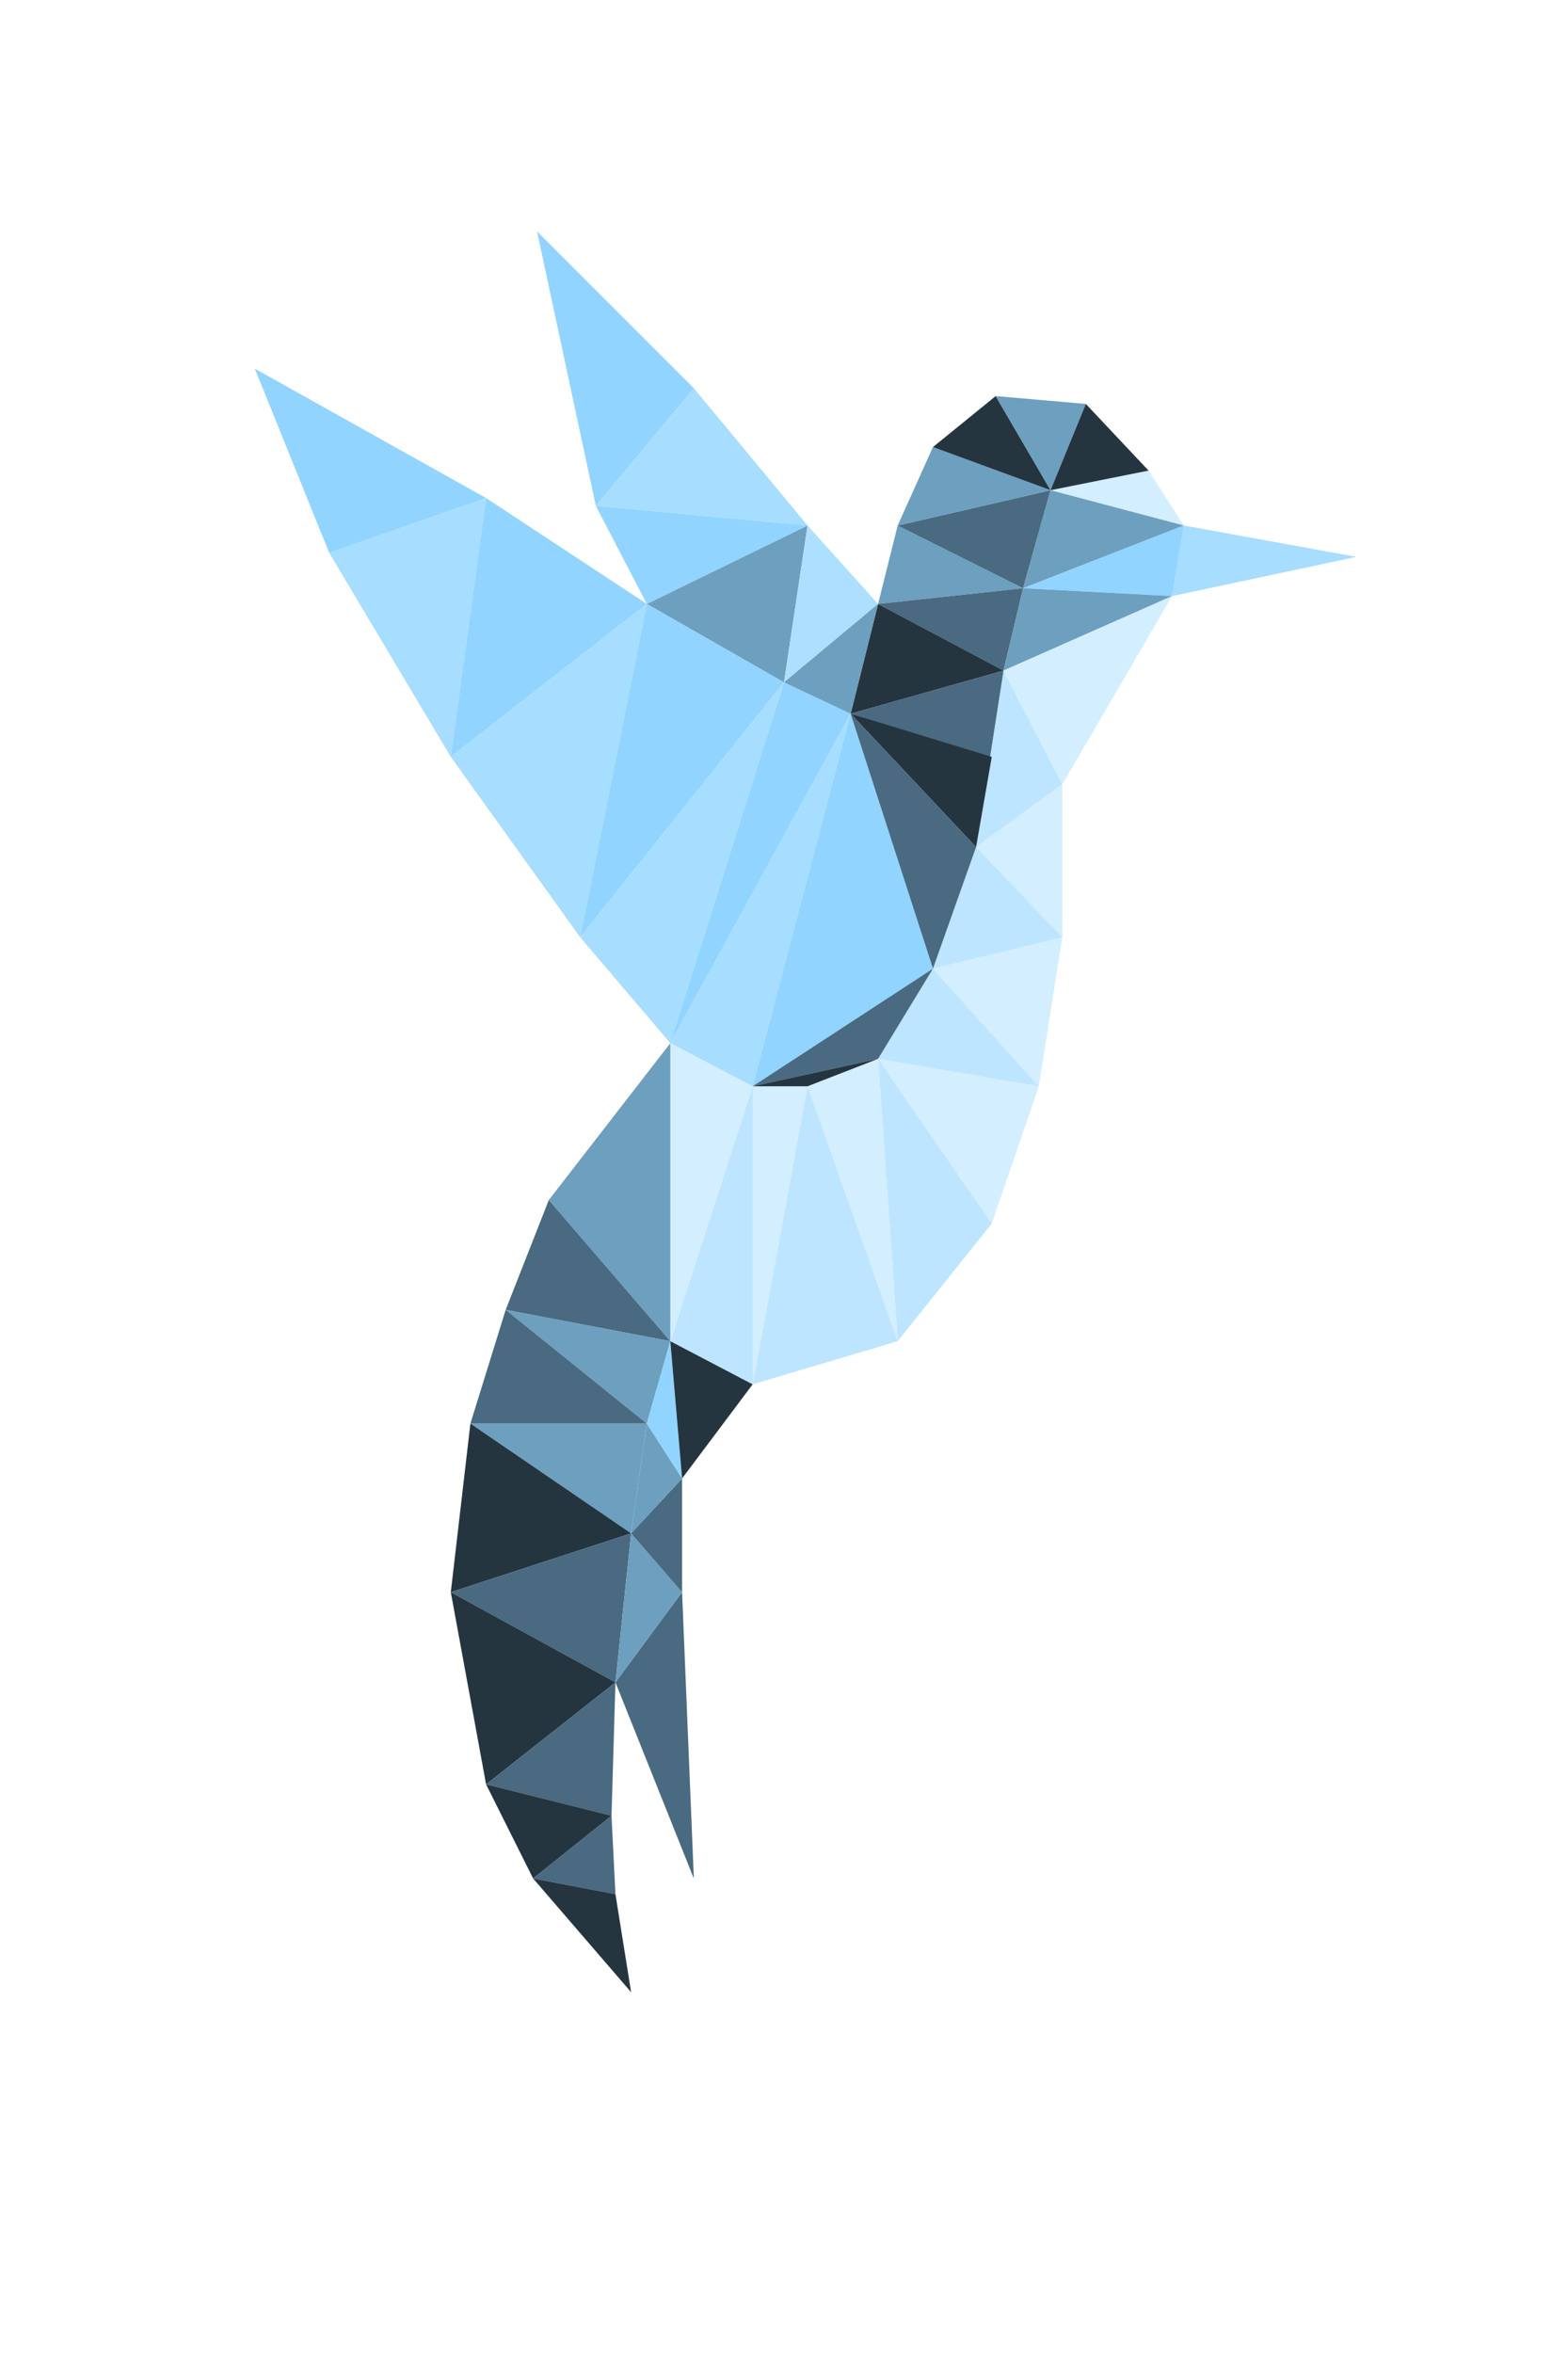 <svg id="片状化_1" xmlns="http://www.w3.org/2000/svg" viewBox="0 0 400 600"><defs><style>.cls-1{fill:#6d9fbf;}.cls-2{fill:#91d4ff;}.cls-3{fill:#a7ddff;}.cls-4{fill:#addfff;}.cls-5{fill:#496a80;}.cls-6{fill:#243540;}.cls-7{fill:#d3eeff;}.cls-8{fill:#bde5ff;}</style></defs><title>画板 1</title><polygon class="cls-1" points="200 174 206 134 165 154 200 174"/><polygon class="cls-2" points="137 59 177 99 152 129 137 59"/><polygon class="cls-3" points="177 99 206 134 152 129 177 99"/><polygon class="cls-2" points="165 154 152 129 206 134 165 154"/><polygon class="cls-4" points="206 134 224 154 200 174 206 134"/><polygon class="cls-1" points="229 134 224 154 261 150 229 134"/><polygon class="cls-5" points="268 125 229 134 261 150 268 125"/><polygon class="cls-1" points="238 114 229 134 268 125 238 114"/><polygon class="cls-6" points="254 101 238 114 268 125 254 101"/><polygon class="cls-7" points="302 134 293 120 268 125 302 134"/><polygon class="cls-1" points="261 150 302 134 268 125 261 150"/><polygon class="cls-3" points="346 142 302 134 299 152 346 142"/><polygon class="cls-2" points="261 150 299 152 302 134 261 150"/><polygon class="cls-5" points="256 171 224 154 261 150 256 171"/><polygon class="cls-1" points="299 152 256 171 261 150 299 152"/><polygon class="cls-8" points="249 216 271 200 256 171 249 216"/><polygon class="cls-7" points="271 239 271 200 249 216 271 239"/><polygon class="cls-7" points="265 277 271 239 238 247 265 277"/><polygon class="cls-8" points="249 216 238 247 271 239 249 216"/><polygon class="cls-7" points="253 312 265 277 224 270 253 312"/><polygon class="cls-8" points="238 247 224 270 265 277 238 247"/><polygon class="cls-8" points="229 342 253 312 224 270 229 342"/><polygon class="cls-7" points="206 277 224 270 229 342 206 277"/><polygon class="cls-8" points="192 353 229 342 206 277 192 353"/><polygon class="cls-8" points="192 277 171 342 192 353 192 277"/><polygon class="cls-7" points="206 277 192 277 192 353 206 277"/><polygon class="cls-6" points="217 182 256 171 224 154 217 182"/><polygon class="cls-5" points="252.5 193.5 256 171 217 182 252.5 193.5"/><polygon class="cls-2" points="65 94 124 127 84 141 65 94"/><polygon class="cls-3" points="115 193 124 127 84 141 115 193"/><polygon class="cls-2" points="165 154 124 127 115 193 165 154"/><polygon class="cls-3" points="148 239 165 154 115 193 148 239"/><polygon class="cls-2" points="200 174 165 154 148 239 200 174"/><polygon class="cls-3" points="200 174 171 266 148 239 200 174"/><polygon class="cls-3" points="192 277 171 266 217 182 192 277"/><polygon class="cls-2" points="200 174 217 182 171 266 200 174"/><polygon class="cls-2" points="217 182 238 247 192 277 217 182"/><polygon class="cls-6" points="253 193 217 182 249 216 253 193"/><polygon class="cls-5" points="238 247 217 182 249 216 238 247"/><polygon class="cls-5" points="192 277 238 247 224 270 192 277"/><polygon class="cls-6" points="206 277 192 277 224 270 206 277"/><polygon class="cls-7" points="171 266 171 342 192 277 171 266"/><polygon class="cls-1" points="140 306 171 266 171 342 140 306"/><polygon class="cls-5" points="129 334 171 342 140 306 129 334"/><polygon class="cls-1" points="165 363 171 342 129 334 165 363"/><polygon class="cls-5" points="120 363 129 334 165 363 120 363"/><polygon class="cls-1" points="161 391 120 363 165 363 161 391"/><polygon class="cls-6" points="115 406 120 363 161 391 115 406"/><polygon class="cls-5" points="157 429 161 391 115 406 157 429"/><polygon class="cls-5" points="177 479 157 429 174 406 177 479"/><polygon class="cls-1" points="161 391 174 406 157 429 161 391"/><polygon class="cls-5" points="174 377 161 391 174 406 174 377"/><polygon class="cls-1" points="165 363 174 377 161 391 165 363"/><polygon class="cls-2" points="171 342 174 377 165 363 171 342"/><polygon class="cls-6" points="115 406 124 455 157 429 115 406"/><polygon class="cls-5" points="156 463 157 429 124 455 156 463"/><polygon class="cls-6" points="136 479 156 463 124 455 136 479"/><polygon class="cls-5" points="157 483 156 463 136 479 157 483"/><polygon class="cls-6" points="157 483 161 508 136 479 157 483"/><polygon class="cls-1" points="224 154 200 174 217 182 224 154"/><polygon class="cls-7" points="271 200 256 171 299 152 271 200"/><polygon class="cls-1" points="254 101 277 103 268 125 254 101"/><polygon class="cls-6" points="277 103 293 120 268 125 277 103"/><polygon class="cls-6" points="174 377 192 353 171 342 174 377"/></svg>
